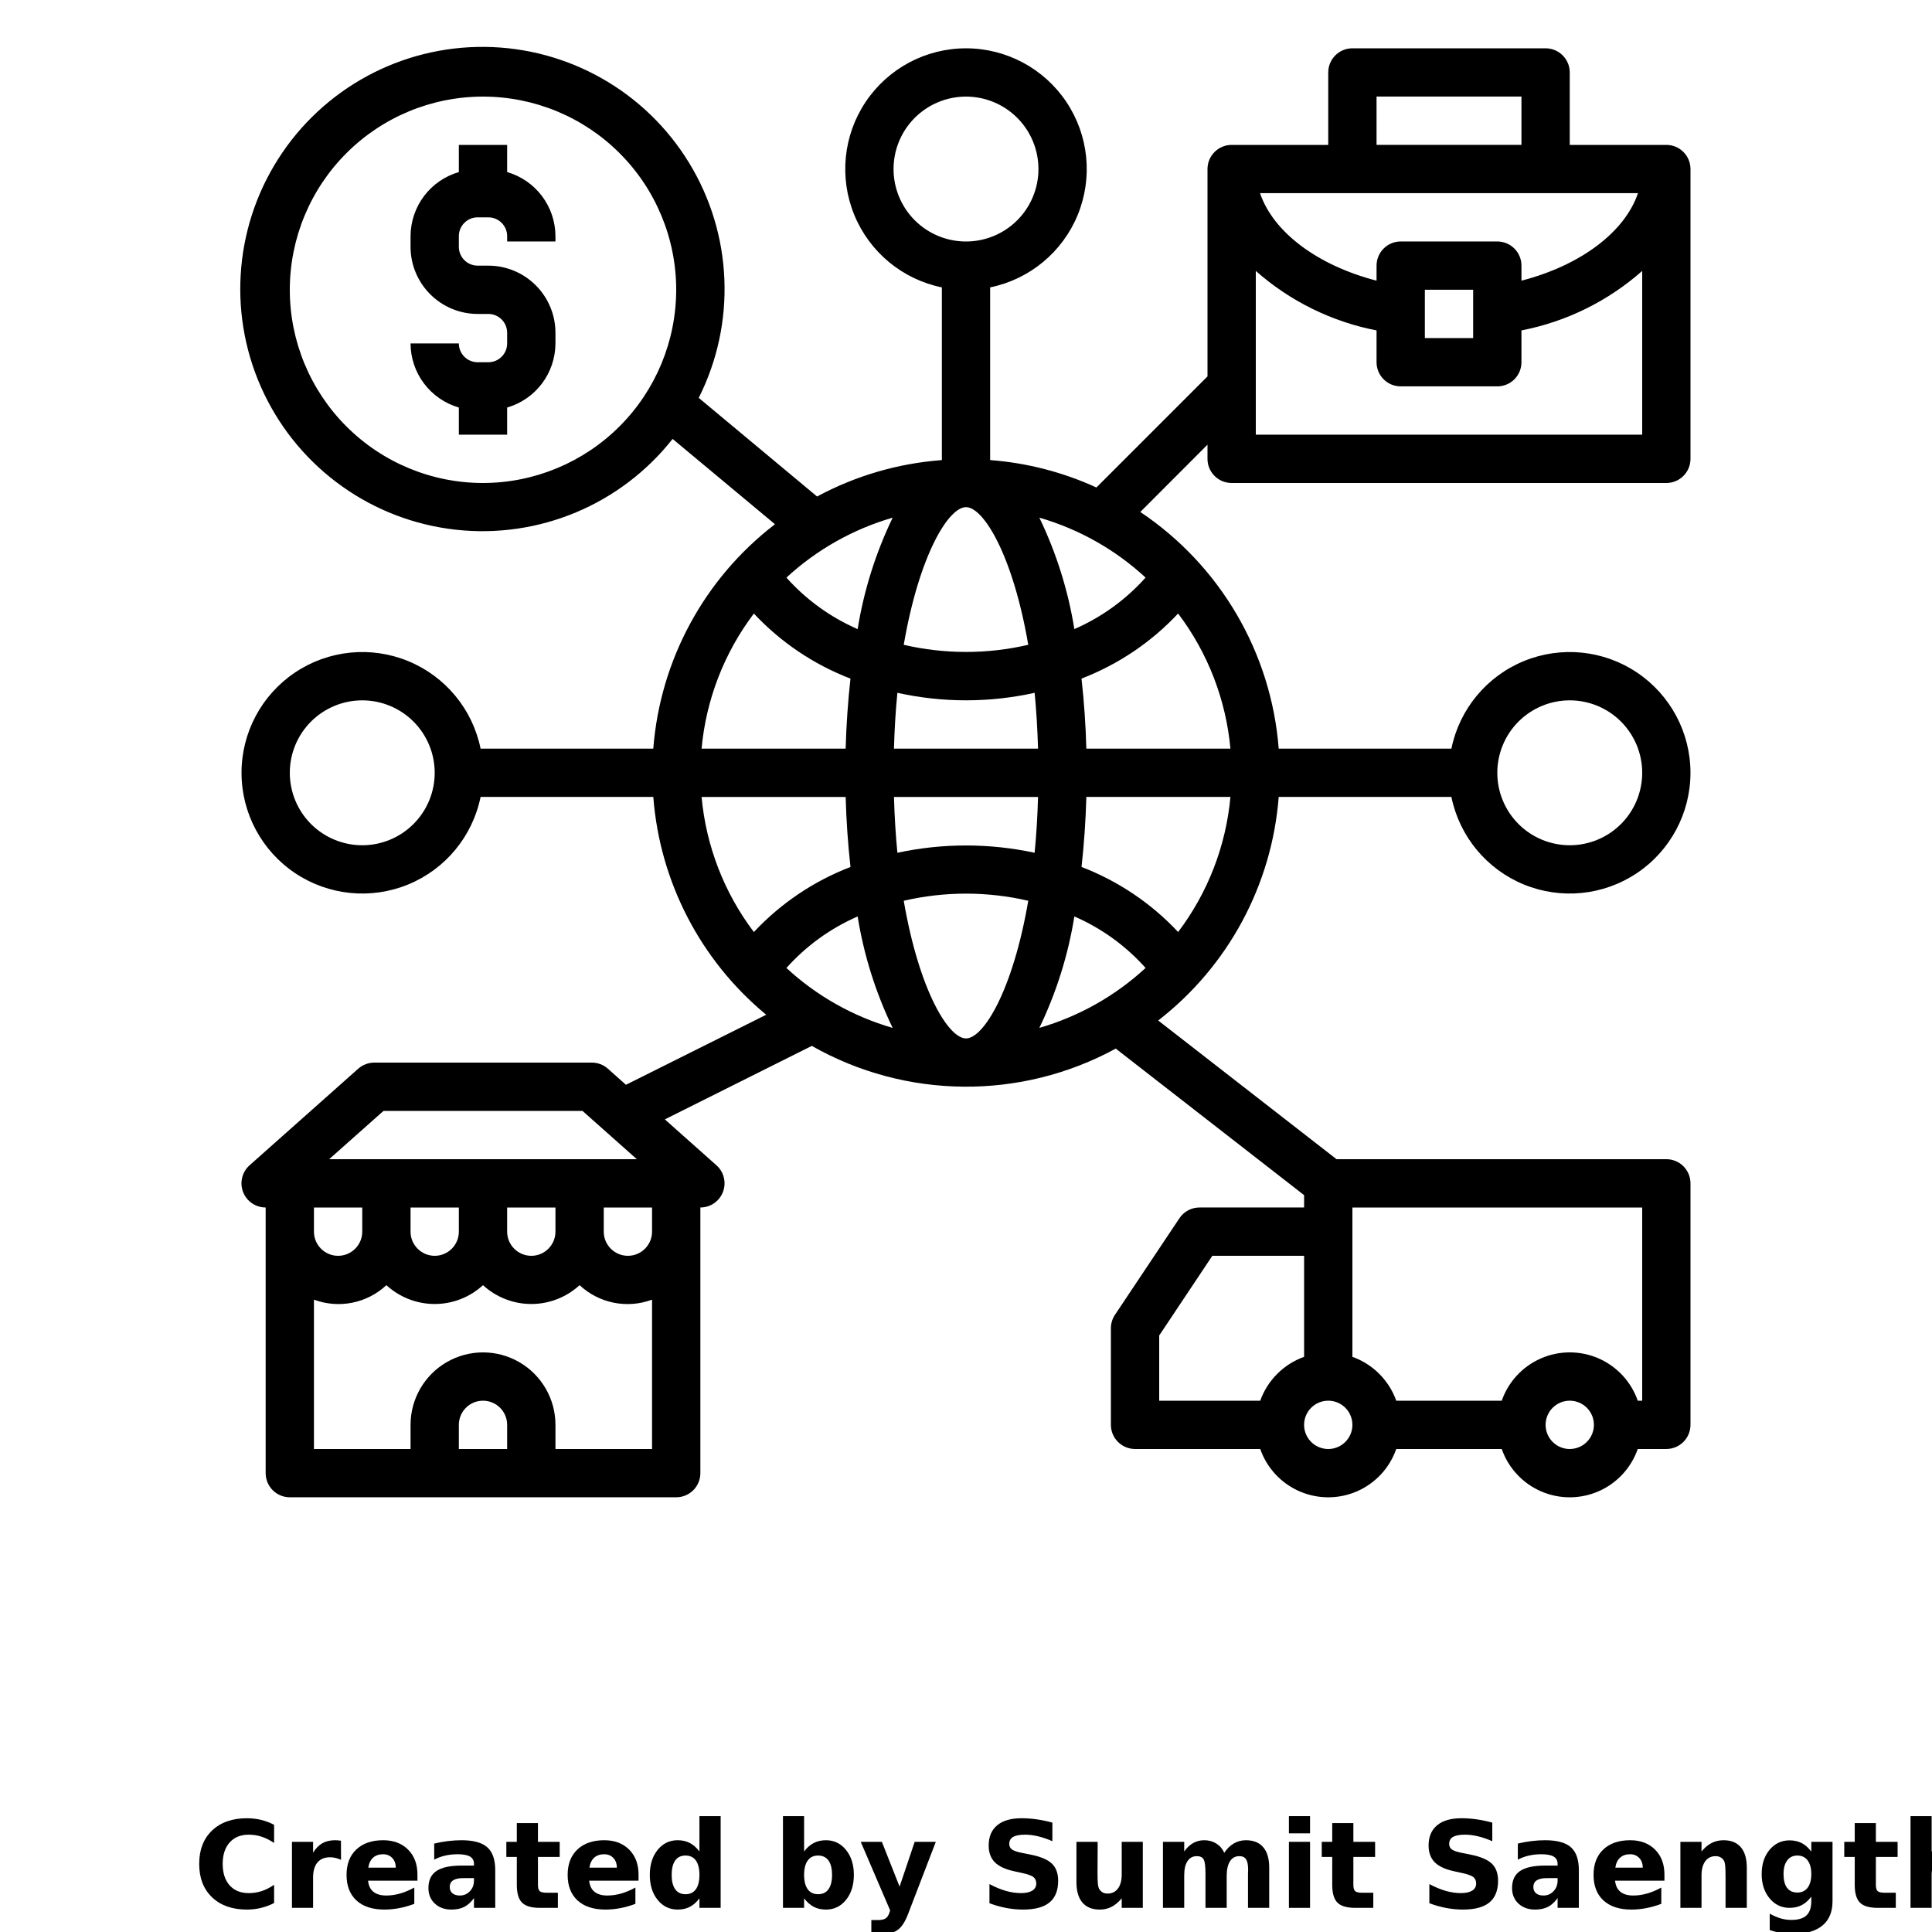 <?xml version="1.0" encoding="UTF-8"?>
<svg width="700pt" height="700pt" version="1.1" viewBox="0 0 700 700" xmlns="http://www.w3.org/2000/svg" xmlns:xlink="http://www.w3.org/1999/xlink">
 <defs>
  <symbol id="o" overflow="visible">
   <path d="m29.312-1.75c-1.512 0.781-3.09 1.371-4.734 1.766-1.637 0.406-3.34 0.609-5.109 0.609-5.312 0-9.527-1.484-12.641-4.453-3.106-2.969-4.656-7-4.656-12.094s1.551-9.125 4.656-12.094c3.113-2.969 7.328-4.453 12.641-4.453 1.77 0 3.473 0.199 5.109 0.594 1.645 0.398 3.223 0.992 4.734 1.781v6.594c-1.531-1.039-3.039-1.801-4.516-2.281-1.48-0.488-3.039-0.734-4.672-0.734-2.938 0-5.246 0.945-6.922 2.828-1.68 1.875-2.516 4.465-2.516 7.766 0 3.293 0.836 5.883 2.516 7.766 1.676 1.875 3.984 2.812 6.922 2.812 1.633 0 3.191-0.238 4.672-0.719 1.477-0.488 2.984-1.254 4.516-2.297z"/>
  </symbol>
  <symbol id="h" overflow="visible">
   <path d="m21.453-17.406c-0.68-0.312-1.352-0.539-2.016-0.688-0.656-0.156-1.32-0.234-1.984-0.234-1.969 0-3.484 0.633-4.547 1.891-1.055 1.262-1.578 3.07-1.578 5.422v11.016h-7.656v-23.922h7.656v3.922c0.977-1.562 2.102-2.703 3.375-3.422 1.281-0.719 2.812-1.078 4.594-1.078 0.25 0 0.523 0.012 0.828 0.031 0.301 0.023 0.734 0.07 1.297 0.141z"/>
  </symbol>
  <symbol id="b" overflow="visible">
   <path d="m27.562-12.031v2.188h-17.891c0.188 1.793 0.832 3.137 1.938 4.031 1.113 0.898 2.672 1.344 4.672 1.344 1.602 0 3.25-0.234 4.938-0.703 1.688-0.477 3.422-1.203 5.203-2.172v5.891c-1.805 0.688-3.609 1.203-5.422 1.547-1.812 0.352-3.621 0.531-5.422 0.531-4.336 0-7.703-1.098-10.109-3.297-2.398-2.207-3.594-5.297-3.594-9.266 0-3.906 1.176-6.973 3.531-9.203 2.363-2.238 5.609-3.359 9.734-3.359 3.758 0 6.769 1.137 9.031 3.406 2.258 2.262 3.391 5.281 3.391 9.062zm-7.859-2.531c0-1.457-0.43-2.629-1.281-3.516-0.844-0.895-1.949-1.344-3.312-1.344-1.492 0-2.699 0.418-3.625 1.25-0.918 0.836-1.492 2.039-1.719 3.609z"/>
  </symbol>
  <symbol id="d" overflow="visible">
   <path d="m14.391-10.766c-1.594 0-2.793 0.273-3.594 0.812-0.805 0.543-1.203 1.34-1.203 2.391 0 0.969 0.32 1.73 0.969 2.281 0.645 0.543 1.547 0.812 2.703 0.812 1.438 0 2.644-0.516 3.625-1.547 0.988-1.031 1.484-2.32 1.484-3.875v-0.875zm11.688-2.891v13.656h-7.703v-3.547c-1.031 1.449-2.188 2.508-3.469 3.172s-2.84 1-4.672 1c-2.481 0-4.496-0.723-6.047-2.172-1.543-1.445-2.312-3.32-2.312-5.625 0-2.812 0.961-4.867 2.891-6.172 1.938-1.312 4.969-1.969 9.094-1.969h4.516v-0.609c0-1.207-0.48-2.094-1.438-2.656-0.949-0.562-2.438-0.844-4.469-0.844-1.637 0-3.156 0.168-4.562 0.5-1.406 0.324-2.719 0.812-3.938 1.469v-5.828c1.645-0.406 3.289-0.707 4.938-0.906 1.656-0.207 3.305-0.312 4.953-0.312 4.32 0 7.438 0.855 9.344 2.562 1.914 1.699 2.875 4.461 2.875 8.281z"/>
  </symbol>
  <symbol id="a" overflow="visible">
   <path d="m12.031-30.719v6.797h7.875v5.469h-7.875v10.141c0 1.117 0.219 1.871 0.656 2.266 0.438 0.387 1.312 0.578 2.625 0.578h3.938v5.469h-6.562c-3.023 0-5.164-0.629-6.422-1.891-1.262-1.258-1.891-3.398-1.891-6.422v-10.141h-3.797v-5.469h3.797v-6.797z"/>
  </symbol>
  <symbol id="g" overflow="visible">
   <path d="m19.953-20.422v-12.812h7.688v33.234h-7.688v-3.453c-1.055 1.406-2.215 2.438-3.484 3.094-1.273 0.656-2.742 0.984-4.406 0.984-2.949 0-5.371-1.172-7.266-3.516-1.887-2.344-2.828-5.359-2.828-9.047s0.941-6.703 2.828-9.047c1.895-2.344 4.316-3.516 7.266-3.516 1.656 0 3.117 0.336 4.391 1 1.281 0.656 2.445 1.684 3.5 3.078zm-5.047 15.484c1.645 0 2.894-0.598 3.75-1.797 0.863-1.195 1.297-2.93 1.297-5.203 0-2.281-0.434-4.019-1.297-5.219-0.855-1.195-2.106-1.797-3.75-1.797-1.625 0-2.871 0.602-3.734 1.797-0.855 1.199-1.281 2.938-1.281 5.219 0 2.273 0.426 4.008 1.281 5.203 0.863 1.199 2.109 1.797 3.734 1.797z"/>
  </symbol>
  <symbol id="f" overflow="visible">
   <path d="m16.406-4.938c1.633 0 2.883-0.598 3.75-1.797 0.863-1.195 1.297-2.93 1.297-5.203 0-2.281-0.434-4.019-1.297-5.219-0.867-1.195-2.117-1.797-3.75-1.797-1.637 0-2.891 0.605-3.766 1.812-0.875 1.199-1.312 2.934-1.312 5.203 0 2.262 0.438 3.996 1.312 5.203 0.875 1.199 2.129 1.797 3.766 1.797zm-5.078-15.484c1.051-1.395 2.219-2.422 3.5-3.078 1.281-0.664 2.754-1 4.422-1 2.945 0 5.367 1.172 7.266 3.516 1.895 2.344 2.844 5.359 2.844 9.047s-0.949 6.703-2.844 9.047c-1.898 2.344-4.32 3.516-7.266 3.516-1.668 0-3.141-0.336-4.422-1s-2.449-1.691-3.5-3.078v3.453h-7.656v-33.234h7.656z"/>
  </symbol>
  <symbol id="e" overflow="visible">
   <path d="m0.531-23.922h7.656l6.422 16.234 5.469-16.234h7.656l-10.062 26.188c-1.012 2.664-2.195 4.523-3.547 5.578-1.344 1.062-3.121 1.594-5.328 1.594h-4.422v-5.016h2.391c1.301 0 2.242-0.211 2.828-0.625 0.594-0.406 1.055-1.148 1.391-2.219l0.203-0.656z"/>
  </symbol>
  <symbol id="c" overflow="visible">
   <path d="m26.219-30.891v6.75c-1.762-0.781-3.477-1.367-5.141-1.766-1.668-0.406-3.242-0.609-4.719-0.609-1.961 0-3.414 0.273-4.359 0.812-0.938 0.543-1.406 1.387-1.406 2.531 0 0.855 0.316 1.523 0.953 2 0.633 0.469 1.785 0.875 3.453 1.219l3.5 0.703c3.539 0.719 6.062 1.805 7.562 3.25 1.5 1.449 2.25 3.512 2.25 6.188 0 3.523-1.047 6.141-3.141 7.859-2.086 1.719-5.273 2.578-9.562 2.578-2.023 0-4.055-0.195-6.094-0.578-2.031-0.383-4.062-0.957-6.094-1.719v-6.938c2.031 1.086 3.992 1.902 5.891 2.453 1.906 0.543 3.742 0.812 5.516 0.812 1.789 0 3.16-0.297 4.109-0.891 0.957-0.602 1.438-1.457 1.438-2.562 0-1-0.324-1.77-0.969-2.312-0.648-0.539-1.938-1.023-3.875-1.453l-3.188-0.703c-3.188-0.688-5.523-1.773-7-3.266-1.469-1.5-2.203-3.516-2.203-6.047 0-3.176 1.023-5.617 3.078-7.328 2.051-1.707 5-2.562 8.844-2.562 1.75 0 3.551 0.133 5.406 0.391 1.852 0.262 3.769 0.656 5.75 1.188z"/>
  </symbol>
  <symbol id="n" overflow="visible">
   <path d="m3.422-9.312v-14.609h7.688v2.391c0 1.293-0.012 2.918-0.031 4.875-0.012 1.961-0.016 3.266-0.016 3.922 0 1.93 0.047 3.312 0.141 4.156 0.102 0.844 0.281 1.461 0.531 1.844 0.312 0.5 0.719 0.887 1.219 1.156 0.508 0.273 1.094 0.406 1.75 0.406 1.594 0 2.844-0.609 3.75-1.828 0.914-1.227 1.375-2.93 1.375-5.109v-11.812h7.641v23.922h-7.641v-3.453c-1.156 1.387-2.383 2.414-3.672 3.078-1.281 0.664-2.699 1-4.25 1-2.773 0-4.883-0.848-6.328-2.547-1.438-1.695-2.156-4.16-2.156-7.391z"/>
  </symbol>
  <symbol id="m" overflow="visible">
   <path d="m25.844-19.953c0.969-1.477 2.117-2.602 3.453-3.375 1.332-0.781 2.797-1.172 4.391-1.172 2.75 0 4.844 0.852 6.281 2.547 1.438 1.688 2.156 4.152 2.156 7.391v14.562h-7.688v-12.469c0.008-0.188 0.02-0.379 0.031-0.578 0.008-0.195 0.016-0.484 0.016-0.859 0-1.695-0.25-2.926-0.75-3.688-0.5-0.758-1.309-1.141-2.422-1.141-1.449 0-2.57 0.602-3.359 1.797-0.793 1.199-1.203 2.93-1.234 5.188v11.75h-7.688v-12.469c0-2.656-0.23-4.363-0.688-5.125-0.449-0.758-1.258-1.141-2.422-1.141-1.469 0-2.606 0.605-3.406 1.812-0.793 1.199-1.188 2.918-1.188 5.156v11.766h-7.703v-23.922h7.703v3.5c0.938-1.352 2.016-2.367 3.234-3.047 1.219-0.688 2.555-1.031 4.016-1.031 1.656 0 3.113 0.402 4.375 1.203 1.27 0.793 2.234 1.906 2.891 3.344z"/>
  </symbol>
  <symbol id="l" overflow="visible">
   <path d="m3.672-23.922h7.656v23.922h-7.656zm0-9.312h7.656v6.234h-7.656z"/>
  </symbol>
  <symbol id="k" overflow="visible">
   <path d="m27.734-14.562v14.562h-7.703v-11.156c0-2.062-0.047-3.484-0.141-4.266-0.086-0.781-0.242-1.359-0.469-1.734-0.305-0.5-0.711-0.883-1.219-1.156-0.512-0.281-1.094-0.422-1.75-0.422-1.594 0-2.852 0.617-3.766 1.844-0.906 1.23-1.359 2.938-1.359 5.125v11.766h-7.656v-23.922h7.656v3.5c1.145-1.395 2.363-2.422 3.656-3.078 1.301-0.664 2.738-1 4.312-1 2.758 0 4.852 0.852 6.281 2.547 1.438 1.688 2.156 4.152 2.156 7.391z"/>
  </symbol>
  <symbol id="j" overflow="visible">
   <path d="m19.953-4.062c-1.055 1.398-2.215 2.422-3.484 3.078-1.273 0.656-2.742 0.984-4.406 0.984-2.918 0-5.328-1.148-7.234-3.453-1.906-2.301-2.859-5.227-2.859-8.781 0-3.582 0.953-6.516 2.859-8.797s4.316-3.422 7.234-3.422c1.664 0 3.133 0.328 4.406 0.984 1.27 0.648 2.43 1.68 3.484 3.094v-3.547h7.688v21.516c0 3.844-1.215 6.773-3.641 8.797-2.43 2.031-5.949 3.047-10.562 3.047-1.5 0-2.949-0.117-4.344-0.344-1.398-0.219-2.797-0.57-4.203-1.047v-5.953c1.344 0.77 2.656 1.344 3.938 1.719s2.566 0.562 3.859 0.562c2.508 0 4.348-0.547 5.516-1.641 1.164-1.094 1.75-2.805 1.75-5.141zm-5.047-14.891c-1.574 0-2.805 0.59-3.688 1.766-0.887 1.168-1.328 2.82-1.328 4.953 0 2.188 0.426 3.852 1.281 4.984 0.852 1.137 2.098 1.703 3.734 1.703 1.594 0 2.832-0.582 3.719-1.75 0.883-1.176 1.328-2.82 1.328-4.938 0-2.133-0.445-3.785-1.328-4.953-0.887-1.176-2.125-1.766-3.719-1.766z"/>
  </symbol>
  <symbol id="i" overflow="visible">
   <path d="m27.734-14.562v14.562h-7.703v-11.109c0-2.094-0.047-3.531-0.141-4.312-0.086-0.781-0.242-1.359-0.469-1.734-0.305-0.5-0.711-0.883-1.219-1.156-0.512-0.281-1.094-0.422-1.75-0.422-1.594 0-2.852 0.617-3.766 1.844-0.906 1.23-1.359 2.938-1.359 5.125v11.766h-7.656v-33.234h7.656v12.812c1.145-1.395 2.363-2.422 3.656-3.078 1.301-0.664 2.738-1 4.312-1 2.758 0 4.852 0.852 6.281 2.547 1.438 1.688 2.156 4.152 2.156 7.391z"/>
  </symbol>
 </defs>
 <g>
  <path d="m183.75 62.344v-9.844h-17.5v9.844c-5.035 1.457-9.461 4.508-12.613 8.691-3.156 4.188-4.871 9.281-4.887 14.523v3.887-0.004c0.008 6.445 2.57 12.625 7.129 17.18 4.555 4.559 10.734 7.121 17.18 7.129h3.887-0.004c3.758 0.004 6.805 3.051 6.809 6.809v3.887-0.004c-0.004 3.758-3.051 6.805-6.809 6.809h-3.887 0.004c-3.758-0.004-6.805-3.051-6.809-6.809h-17.5c0.016 5.242 1.73 10.336 4.887 14.523 3.152 4.184 7.578 7.234 12.613 8.691v9.844h17.5v-9.844c5.035-1.457 9.461-4.508 12.613-8.691 3.156-4.188 4.871-9.281 4.887-14.523v-3.887 0.004c-0.008-6.445-2.57-12.625-7.129-17.18-4.555-4.559-10.734-7.121-17.18-7.129h-3.887 0.004c-3.758-0.004-6.805-3.051-6.809-6.809v-3.883c0.004-3.758 3.051-6.805 6.809-6.809h3.887-0.004c3.758 0.004 6.805 3.051 6.809 6.809v1.941h17.5v-1.941c-0.016-5.242-1.73-10.336-4.887-14.523-3.152-4.184-7.578-7.234-12.613-8.691z"/>
  <path d="m603.75 52.5h-35v-26.25c0-2.32-0.922-4.547-2.562-6.188s-3.867-2.562-6.188-2.562h-70c-4.832 0-8.75 3.918-8.75 8.75v26.25h-35c-4.832 0-8.75 3.918-8.75 8.75v75.129l-40.25 40.25c-12.145-5.566-25.18-8.93-38.5-9.934v-62.57c14.293-2.918 26.188-12.766 31.727-26.258 5.535-13.496 3.984-28.859-4.141-40.977-8.125-12.113-21.75-19.383-36.336-19.383s-28.211 7.269-36.336 19.383c-8.125 12.117-9.676 27.48-4.141 40.977 5.539 13.492 17.434 23.34 31.727 26.258v62.578c-15.832 1.172-31.234 5.668-45.211 13.195l-42.875-35.742c13.617-27.062 12.309-59.238-3.465-85.105-15.77-25.867-43.77-41.766-74.062-42.059-30.297-0.293-58.598 15.062-74.863 40.621-16.27 25.559-18.199 57.699-5.106 85.023 13.09 27.32 39.352 45.953 69.461 49.289 30.113 3.336 59.812-9.102 78.566-32.895l37.09 30.906h0.004c-25.574 19.617-41.605 49.18-44.094 81.312h-62.57c-2.918-14.293-12.766-26.188-26.258-31.727-13.496-5.535-28.859-3.984-40.977 4.141-12.113 8.125-19.383 21.75-19.383 36.336s7.269 28.211 19.383 36.336c12.117 8.125 27.48 9.676 40.977 4.141 13.492-5.539 23.34-17.434 26.258-31.727h62.578c2.348 30.77 17.117 59.262 40.906 78.918l-50.82 25.375-6.59-5.871h0.004c-1.613-1.41-3.688-2.18-5.828-2.172h-78.75c-2.144 0.004-4.211 0.785-5.82 2.203l-39.375 35c-2.719 2.414-3.664 6.258-2.371 9.656 1.293 3.402 4.555 5.644 8.191 5.641v96.25c0 2.32 0.922 4.547 2.562 6.188s3.867 2.562 6.188 2.562h140c2.32 0 4.547-0.922 6.188-2.562s2.562-3.867 2.562-6.188v-96.25c3.637 0.004 6.898-2.238 8.191-5.641 1.293-3.398 0.348-7.242-2.371-9.656l-18.691-16.625 53.254-26.625c34.066 19.352 75.719 19.723 110.12 0.98l68.242 53.094v4.473h-37.887c-2.926 0-5.656 1.461-7.281 3.894l-23.363 35c-0.957 1.438-1.469 3.129-1.469 4.856v35c0 2.32 0.922 4.547 2.562 6.188s3.867 2.562 6.188 2.562h45.359c2.391 6.863 7.535 12.418 14.195 15.328 6.66 2.906 14.23 2.906 20.891 0 6.66-2.91 11.805-8.465 14.195-15.328h38.219c2.391 6.863 7.535 12.418 14.195 15.328 6.66 2.906 14.23 2.906 20.891 0 6.66-2.91 11.805-8.465 14.195-15.328h10.359c2.32 0 4.547-0.922 6.188-2.562s2.562-3.867 2.562-6.188v-87.5c0-2.32-0.922-4.547-2.562-6.188s-3.867-2.562-6.188-2.562h-119.5l-64.609-50.25c25.336-19.629 41.191-49.047 43.664-81h62.57c2.918 14.293 12.766 26.188 26.258 31.727 13.496 5.535 28.859 3.984 40.977-4.141 12.113-8.125 19.383-21.75 19.383-36.336s-7.269-28.211-19.383-36.336c-12.117-8.125-27.48-9.676-40.977-4.141-13.492 5.539-23.34 17.434-26.258 31.727h-62.57c-2.691-34.758-21.176-66.359-50.148-85.75l24.344-24.379v5.129c0 2.32 0.922 4.547 2.562 6.188s3.867 2.562 6.188 2.562h157.5c2.32 0 4.547-0.922 6.188-2.562s2.562-3.867 2.562-6.188v-105c0-2.32-0.922-4.547-2.562-6.188s-3.867-2.562-6.188-2.562zm-428.75 122.5c-18.566 0-36.371-7.375-49.496-20.504-13.129-13.125-20.504-30.93-20.504-49.496s7.375-36.371 20.504-49.496c13.125-13.129 30.93-20.504 49.496-20.504s36.371 7.375 49.496 20.504c13.129 13.125 20.504 30.93 20.504 49.496-0.02 18.559-7.402 36.352-20.527 49.473-13.121 13.125-30.914 20.508-49.473 20.527zm-43.75 131.25c-6.961 0-13.641-2.766-18.562-7.688s-7.688-11.602-7.688-18.562 2.766-13.641 7.688-18.562 11.602-7.688 18.562-7.688 13.641 2.766 18.562 7.688 7.688 11.602 7.688 18.562-2.766 13.641-7.688 18.562-11.602 7.688-18.562 7.688zm7.699 96.25h72.102l19.688 17.5h-111.48zm62.301 35v8.75c0 4.832-3.918 8.75-8.75 8.75s-8.75-3.918-8.75-8.75v-8.75zm-35 0v8.75c0 4.832-3.918 8.75-8.75 8.75s-8.75-3.918-8.75-8.75v-8.75zm-52.5 0h17.5v8.75c0 4.832-3.918 8.75-8.75 8.75s-8.75-3.918-8.75-8.75zm70 87.5h-17.5v-8.75c0-4.832 3.918-8.75 8.75-8.75s8.75 3.918 8.75 8.75zm52.5 0h-35v-8.75c0-9.379-5.004-18.043-13.125-22.734-8.121-4.688-18.129-4.688-26.25 0-8.121 4.691-13.125 13.355-13.125 22.734v8.75h-35v-54.109c4.43 1.648 9.234 2.031 13.871 1.105 4.637-0.926 8.922-3.129 12.379-6.356 4.769 4.387 11.016 6.824 17.5 6.824s12.73-2.438 17.5-6.824c4.769 4.387 11.016 6.824 17.5 6.824s12.73-2.438 17.5-6.824c3.457 3.227 7.742 5.43 12.379 6.356 4.637 0.926 9.441 0.543 13.871-1.105zm0-78.75c0 4.832-3.918 8.75-8.75 8.75s-8.75-3.918-8.75-8.75v-8.75h17.5zm220.36 61.25h-36.609v-23.625l19.25-28.875h33.25v36.609c-7.41 2.648-13.242 8.48-15.891 15.891zm112.14 17.5c-3.539 0-6.731-2.133-8.082-5.402-1.355-3.269-0.609-7.031 1.895-9.535s6.266-3.25 9.535-1.895c3.269 1.352 5.402 4.543 5.402 8.082 0 2.32-0.922 4.547-2.562 6.188s-3.867 2.562-6.188 2.562zm-78.75-78.75v-8.75h105v70h-1.609c-2.391-6.863-7.535-12.418-14.195-15.328-6.66-2.906-14.23-2.906-20.891 0-6.66 2.91-11.805 8.465-14.195 15.328h-38.219c-2.648-7.41-8.48-13.242-15.891-15.891zm-8.75 61.25c3.539 0 6.731 2.133 8.082 5.402 1.355 3.269 0.609 7.031-1.895 9.535s-6.266 3.25-9.535 1.895c-3.269-1.352-5.402-4.543-5.402-8.082 0-4.832 3.918-8.75 8.75-8.75zm87.5-253.75c6.961 0 13.641 2.766 18.562 7.688s7.688 11.602 7.688 18.562-2.766 13.641-7.688 18.562-11.602 7.688-18.562 7.688-13.641-2.766-18.562-7.688-7.688-11.602-7.688-18.562 2.766-13.641 7.688-18.562 11.602-7.688 18.562-7.688zm-245-192.5c0-6.961 2.766-13.641 7.688-18.562s11.602-7.688 18.562-7.688 13.641 2.766 18.562 7.688 7.688 11.602 7.688 18.562-2.766 13.641-7.688 18.562-11.602 7.688-18.562 7.688-13.641-2.766-18.562-7.688-7.688-11.602-7.688-18.562zm26.25 122.5c6.352 0 16.977 17.379 22.559 49.875-14.844 3.449-30.273 3.449-45.117 0 5.582-32.496 16.207-49.875 22.559-49.875zm-76.859 38.551c9.734 10.402 21.703 18.461 35 23.574-0.918 8.277-1.504 16.781-1.75 25.375h-52.195c1.625-17.766 8.184-34.719 18.945-48.949zm0 115.39v0.004c-10.762-14.23-17.32-31.184-18.945-48.949h52.203c0.234 8.594 0.824 17.098 1.75 25.375-13.301 5.109-25.27 13.172-35.008 23.574zm11.797 13.02-0.004 0.004c7.16-8.008 15.961-14.371 25.805-18.664 2.254 14 6.531 27.605 12.688 40.379-14.344-4.148-27.523-11.586-38.492-21.715zm25.805-122.77h-0.004c-9.848-4.285-18.648-10.652-25.805-18.664 10.973-10.133 24.156-17.566 38.5-21.715-6.16 12.773-10.438 26.375-12.695 40.379zm39.258 148.3c-6.352 0-16.977-17.379-22.559-49.875 14.844-3.449 30.273-3.449 45.117 0-5.582 32.496-16.207 49.875-22.559 49.875zm24.859-67.262c-16.383-3.535-33.336-3.535-49.719 0-0.617-6.324-1.031-13.066-1.242-20.23h52.203c-0.199 7.164-0.613 13.906-1.242 20.23zm-50.961-37.738c0.199-7.156 0.613-13.898 1.242-20.223 16.379 3.629 33.352 3.629 49.727 0 0.613 6.324 1.023 13.062 1.234 20.223zm52.676 101.18c6.156-12.773 10.434-26.379 12.688-40.379 9.848 4.285 18.648 10.652 25.805 18.664-10.969 10.129-24.148 17.566-38.492 21.715zm50.285-34.738v0.004c-9.734-10.402-21.703-18.461-35-23.574 0.918-8.277 1.504-16.781 1.75-25.375h52.203c-1.625 17.766-8.191 34.719-18.953 48.949zm18.945-66.445h-52.203c-0.234-8.594-0.824-17.098-1.75-25.375 13.297-5.113 25.266-13.172 35-23.574 10.762 14.23 17.328 31.184 18.953 48.949zm-30.738-61.969c-7.16 8.008-15.961 14.371-25.805 18.664-2.254-14-6.531-27.605-12.688-40.379 14.344 4.148 27.523 11.586 38.492 21.715zm83.684-174.28h52.5v17.5h-52.5zm-8.75 35h103.47c-4.769 14.078-20.711 26.137-42.219 31.703v-5.453c0-2.32-0.922-4.547-2.562-6.188s-3.867-2.562-6.188-2.562h-35c-4.832 0-8.75 3.918-8.75 8.75v5.453c-21.508-5.566-37.449-17.625-42.219-31.703zm43.75 35v17.5h-17.5v-17.5zm61.25 52.5h-140v-59.324c12.398 10.957 27.504 18.398 43.75 21.551v11.523c0 2.32 0.922 4.547 2.562 6.188s3.867 2.562 6.188 2.562h35c2.32 0 4.547-0.922 6.188-2.562s2.562-3.867 2.562-6.188v-11.523c16.246-3.152 31.352-10.594 43.75-21.551z"/>
  <use x="70" y="691.25" xlink:href="#o"/>
  <use x="102.109" y="691.25" xlink:href="#h"/>
  <use x="123.684" y="691.25" xlink:href="#b"/>
  <use x="153.355" y="691.25" xlink:href="#d"/>
  <use x="182.879" y="691.25" xlink:href="#a"/>
  <use x="203.793" y="691.25" xlink:href="#b"/>
  <use x="233.465" y="691.25" xlink:href="#g"/>
  <use x="280.012" y="691.25" xlink:href="#f"/>
  <use x="311.328" y="691.25" xlink:href="#e"/>
  <use x="355.078" y="691.25" xlink:href="#c"/>
  <use x="386.59" y="691.25" xlink:href="#n"/>
  <use x="417.734" y="691.25" xlink:href="#m"/>
  <use x="463.324" y="691.25" xlink:href="#l"/>
  <use x="478.32" y="691.25" xlink:href="#a"/>
  <use x="514.465" y="691.25" xlink:href="#c"/>
  <use x="545.973" y="691.25" xlink:href="#d"/>
  <use x="575.496" y="691.25" xlink:href="#b"/>
  <use x="605.168" y="691.25" xlink:href="#k"/>
  <use x="636.316" y="691.25" xlink:href="#j"/>
  <use x="667.633" y="691.25" xlink:href="#a"/>
  <use x="688.547" y="691.25" xlink:href="#i"/>
 </g>
</svg>
